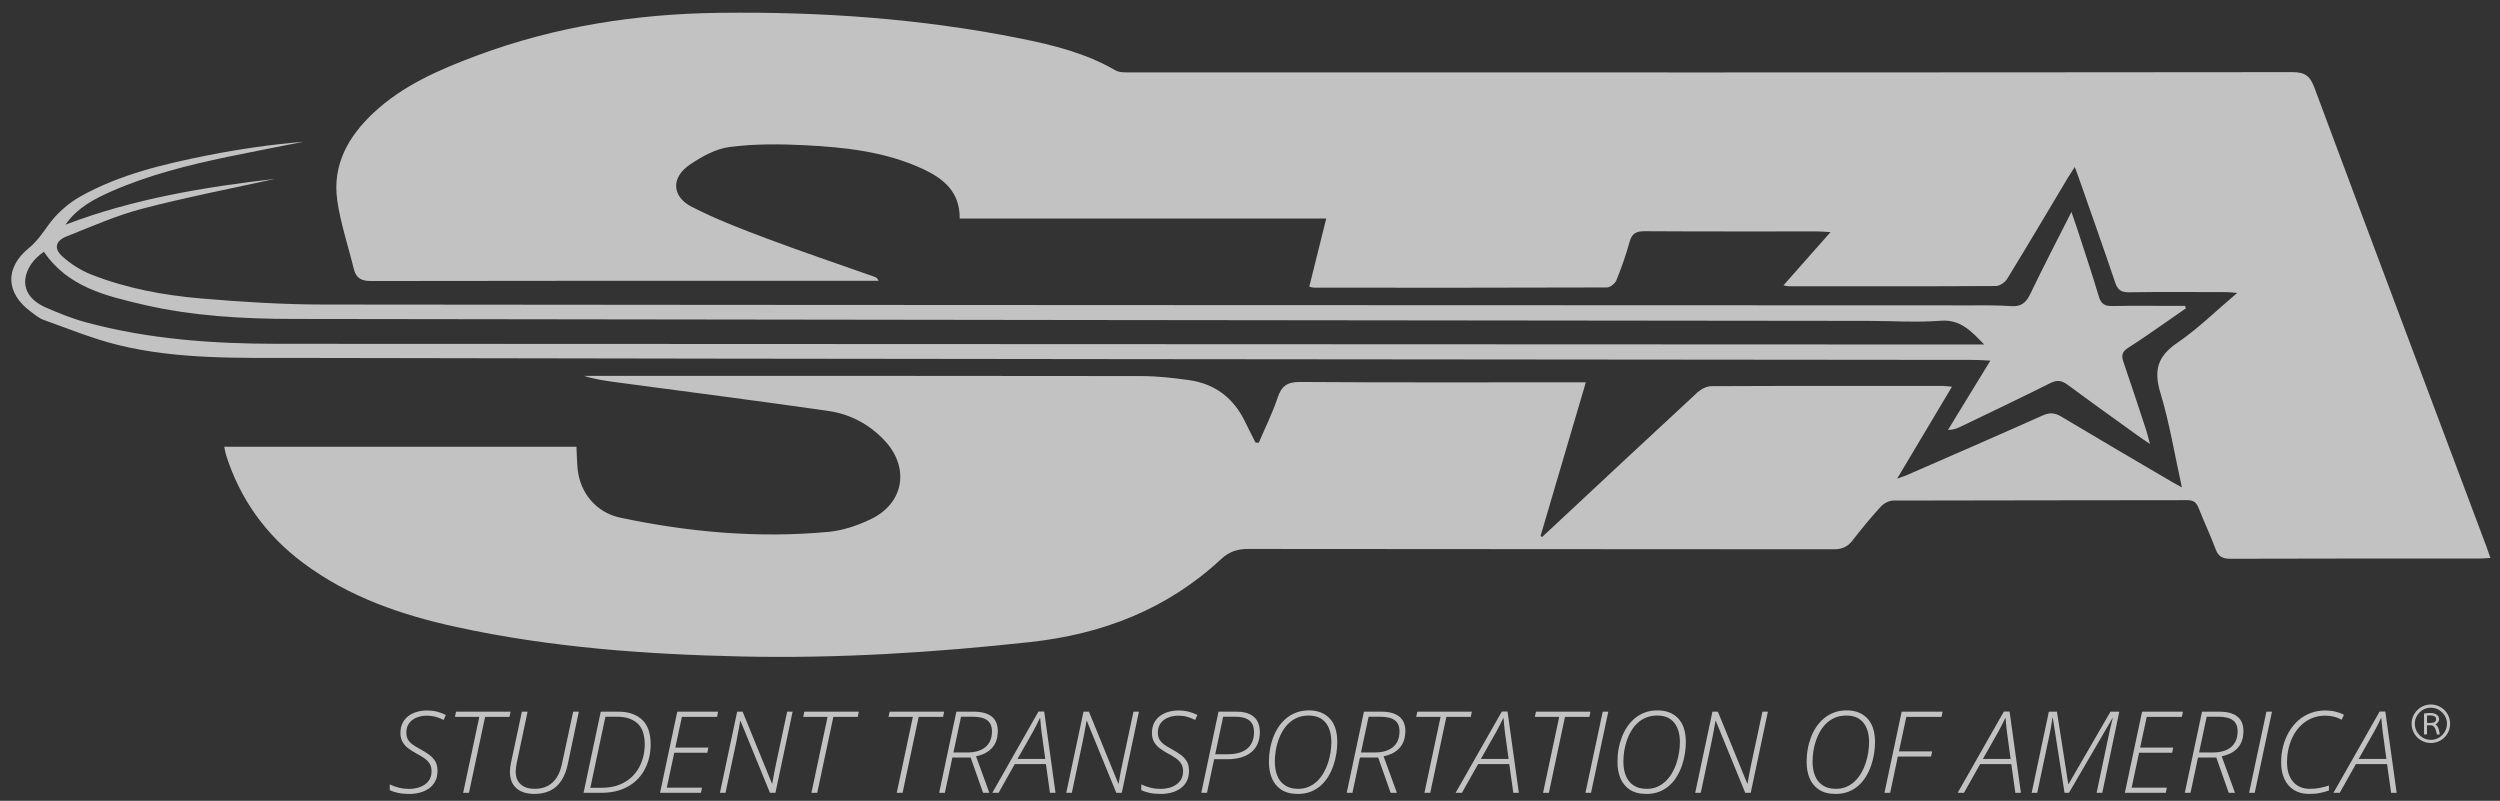 <svg width="128" height="41" viewBox="0 0 128 41" fill="none" xmlns="http://www.w3.org/2000/svg">
<rect x="0" y="0" width="128" height="41" fill="#333333" stroke="none"/>
<g opacity="0.7">
<path fill-rule="evenodd" clip-rule="evenodd" d="M20.971 40.649C20.738 40.649 20.542 40.632 20.385 40.597C20.228 40.562 20.085 40.515 19.956 40.459V40.16C20.085 40.224 20.232 40.279 20.4 40.323C20.566 40.368 20.758 40.391 20.974 40.391C21.102 40.391 21.232 40.374 21.364 40.341C21.496 40.307 21.617 40.255 21.728 40.183C21.839 40.111 21.928 40.018 21.995 39.903C22.062 39.788 22.096 39.65 22.096 39.487C22.096 39.337 22.064 39.209 22 39.103C21.935 38.997 21.841 38.901 21.718 38.816C21.595 38.731 21.447 38.643 21.275 38.555C21.14 38.48 21.014 38.399 20.895 38.309C20.777 38.219 20.682 38.111 20.61 37.986C20.538 37.861 20.502 37.71 20.502 37.534C20.502 37.334 20.539 37.16 20.614 37.014C20.688 36.868 20.79 36.748 20.918 36.654C21.046 36.56 21.189 36.491 21.349 36.446C21.508 36.401 21.672 36.377 21.84 36.377C22.053 36.377 22.235 36.398 22.386 36.438C22.538 36.479 22.686 36.535 22.829 36.605L22.716 36.861C22.579 36.792 22.442 36.739 22.302 36.7C22.163 36.661 22.007 36.642 21.835 36.642C21.719 36.642 21.601 36.657 21.481 36.688C21.36 36.72 21.249 36.769 21.147 36.838C21.045 36.906 20.962 36.995 20.899 37.107C20.837 37.217 20.805 37.353 20.805 37.515C20.805 37.66 20.836 37.782 20.896 37.878C20.957 37.974 21.039 38.059 21.142 38.13C21.243 38.2 21.357 38.27 21.482 38.339C21.656 38.433 21.813 38.53 21.951 38.627C22.089 38.725 22.199 38.839 22.28 38.971C22.36 39.102 22.4 39.269 22.4 39.47C22.4 39.678 22.36 39.857 22.28 40.007C22.199 40.157 22.091 40.279 21.954 40.374C21.818 40.468 21.664 40.538 21.495 40.582C21.326 40.627 21.15 40.649 20.971 40.649Z" fill="white"/>
<path fill-rule="evenodd" clip-rule="evenodd" d="M23.714 40.592L24.541 36.702H23.294L23.35 36.437H26.141L26.087 36.702H24.837L24.012 40.592H23.714Z" fill="white"/>
<path fill-rule="evenodd" clip-rule="evenodd" d="M27.36 40.649C27.097 40.649 26.871 40.606 26.685 40.518C26.498 40.431 26.355 40.304 26.256 40.135C26.156 39.966 26.107 39.76 26.107 39.515C26.107 39.451 26.112 39.379 26.122 39.3C26.132 39.222 26.146 39.139 26.164 39.051L26.721 36.437H27.013L26.459 39.054C26.442 39.134 26.428 39.214 26.419 39.295C26.41 39.376 26.405 39.446 26.405 39.507C26.405 39.789 26.491 40.006 26.663 40.159C26.834 40.312 27.071 40.388 27.375 40.388C27.626 40.388 27.845 40.34 28.031 40.246C28.216 40.151 28.372 40.009 28.495 39.821C28.62 39.633 28.712 39.396 28.772 39.112L29.346 36.437H29.636L29.066 39.146C28.994 39.481 28.882 39.761 28.732 39.982C28.583 40.206 28.393 40.372 28.164 40.483C27.935 40.594 27.667 40.649 27.36 40.649Z" fill="white"/>
<path fill-rule="evenodd" clip-rule="evenodd" d="M30.225 40.334H30.807C31.098 40.334 31.359 40.296 31.592 40.22C31.825 40.144 32.03 40.037 32.207 39.899C32.384 39.761 32.532 39.599 32.65 39.413C32.769 39.227 32.858 39.023 32.919 38.801C32.98 38.58 33.01 38.349 33.01 38.108C33.01 37.62 32.886 37.262 32.636 37.036C32.387 36.809 32.04 36.696 31.595 36.696H30.998L30.225 40.334ZM29.878 40.592L30.759 36.437H31.655C32.174 36.437 32.58 36.575 32.874 36.849C33.167 37.124 33.314 37.545 33.314 38.111C33.314 38.377 33.281 38.632 33.213 38.879C33.146 39.124 33.046 39.352 32.912 39.561C32.778 39.769 32.611 39.95 32.409 40.103C32.207 40.257 31.972 40.377 31.703 40.462C31.434 40.549 31.13 40.592 30.794 40.592H29.878Z" fill="white"/>
<path fill-rule="evenodd" clip-rule="evenodd" d="M33.794 40.592L34.676 36.437H36.767L36.713 36.702H34.914L34.576 38.276H36.27L36.216 38.54H34.522L34.141 40.328H35.943L35.889 40.592H33.794Z" fill="white"/>
<path fill-rule="evenodd" clip-rule="evenodd" d="M36.861 40.592L37.743 36.437H38.021L39.528 40.126H39.538C39.556 40.028 39.575 39.921 39.596 39.807C39.616 39.692 39.638 39.576 39.661 39.459C39.684 39.341 39.706 39.23 39.729 39.126L40.303 36.437H40.582L39.703 40.592H39.422L37.913 36.904H37.901C37.888 36.979 37.874 37.058 37.859 37.141C37.844 37.223 37.828 37.307 37.812 37.393C37.796 37.48 37.779 37.567 37.762 37.655C37.746 37.743 37.728 37.832 37.712 37.92L37.146 40.592H36.861Z" fill="white"/>
<path fill-rule="evenodd" clip-rule="evenodd" d="M41.545 40.592L42.372 36.702H41.125L41.182 36.437H43.972L43.919 36.702H42.668L41.843 40.592H41.545Z" fill="white"/>
<path fill-rule="evenodd" clip-rule="evenodd" d="M45.913 40.592L46.74 36.702H45.493L45.55 36.437H48.34L48.287 36.702H47.036L46.212 40.592H45.913Z" fill="white"/>
<path fill-rule="evenodd" clip-rule="evenodd" d="M48.816 38.526H49.538C49.725 38.526 49.896 38.503 50.048 38.459C50.2 38.415 50.332 38.348 50.443 38.259C50.554 38.17 50.639 38.058 50.699 37.922C50.758 37.787 50.788 37.629 50.788 37.449C50.788 37.187 50.707 36.996 50.545 36.877C50.383 36.756 50.136 36.696 49.802 36.696H49.205L48.816 38.526ZM48.085 40.592L48.966 36.437H49.845C50.256 36.437 50.565 36.52 50.774 36.686C50.982 36.852 51.087 37.1 51.087 37.431C51.087 37.661 51.045 37.863 50.965 38.036C50.883 38.209 50.76 38.354 50.594 38.469C50.43 38.585 50.223 38.669 49.973 38.722L50.654 40.592H50.334L49.697 38.785H48.762L48.378 40.592H48.085Z" fill="white"/>
<path fill-rule="evenodd" clip-rule="evenodd" d="M52.098 38.856H53.517L53.323 37.444C53.312 37.343 53.3 37.231 53.287 37.109C53.275 36.987 53.266 36.872 53.258 36.764H53.244C53.193 36.874 53.137 36.987 53.077 37.103C53.017 37.22 52.956 37.336 52.894 37.452L52.098 38.856ZM50.805 40.593L53.169 36.431H53.463L54.042 40.593H53.758L53.551 39.12H51.956L51.127 40.593H50.805Z" fill="white"/>
<path fill-rule="evenodd" clip-rule="evenodd" d="M54.593 40.592L55.475 36.437H55.753L57.259 40.126H57.27C57.288 40.028 57.307 39.921 57.328 39.807C57.348 39.692 57.37 39.576 57.392 39.459C57.416 39.341 57.438 39.23 57.461 39.126L58.035 36.437H58.314L57.435 40.592H57.154L55.645 36.904H55.633C55.62 36.979 55.606 37.058 55.591 37.141C55.576 37.223 55.56 37.307 55.544 37.393C55.528 37.48 55.511 37.567 55.494 37.655C55.478 37.743 55.46 37.832 55.443 37.92L54.878 40.592H54.593Z" fill="white"/>
<path fill-rule="evenodd" clip-rule="evenodd" d="M59.448 40.649C59.215 40.649 59.02 40.632 58.863 40.597C58.706 40.562 58.562 40.515 58.434 40.459V40.16C58.562 40.224 58.71 40.279 58.877 40.323C59.043 40.368 59.235 40.391 59.451 40.391C59.58 40.391 59.71 40.374 59.842 40.341C59.973 40.307 60.095 40.255 60.205 40.183C60.316 40.111 60.405 40.018 60.473 39.903C60.54 39.788 60.573 39.65 60.573 39.487C60.573 39.337 60.541 39.209 60.477 39.103C60.413 38.997 60.319 38.901 60.196 38.816C60.072 38.731 59.925 38.643 59.752 38.555C59.618 38.48 59.491 38.399 59.373 38.309C59.254 38.219 59.159 38.111 59.087 37.986C59.015 37.861 58.979 37.71 58.979 37.534C58.979 37.334 59.016 37.16 59.091 37.014C59.166 36.868 59.268 36.748 59.395 36.654C59.523 36.56 59.667 36.491 59.826 36.446C59.986 36.401 60.149 36.377 60.318 36.377C60.53 36.377 60.712 36.398 60.863 36.438C61.015 36.479 61.162 36.535 61.306 36.605L61.193 36.861C61.057 36.792 60.919 36.739 60.78 36.7C60.64 36.661 60.484 36.642 60.312 36.642C60.197 36.642 60.079 36.657 59.958 36.688C59.838 36.72 59.727 36.769 59.624 36.838C59.522 36.906 59.439 36.995 59.377 37.107C59.314 37.217 59.283 37.353 59.283 37.515C59.283 37.66 59.314 37.782 59.374 37.878C59.434 37.974 59.517 38.059 59.618 38.13C59.721 38.2 59.834 38.27 59.959 38.339C60.134 38.433 60.29 38.53 60.428 38.627C60.567 38.725 60.676 38.839 60.757 38.971C60.837 39.102 60.877 39.269 60.877 39.47C60.877 39.678 60.837 39.857 60.757 40.007C60.676 40.157 60.568 40.279 60.431 40.374C60.295 40.468 60.142 40.538 59.972 40.582C59.803 40.627 59.628 40.649 59.448 40.649Z" fill="white"/>
<path fill-rule="evenodd" clip-rule="evenodd" d="M62.219 38.617H62.859C63.162 38.617 63.413 38.572 63.612 38.482C63.811 38.392 63.96 38.263 64.058 38.096C64.157 37.928 64.206 37.727 64.206 37.491C64.206 37.213 64.125 37.011 63.963 36.885C63.801 36.759 63.566 36.696 63.256 36.696H62.626L62.219 38.617ZM61.506 40.592L62.387 36.437H63.302C63.574 36.437 63.797 36.477 63.976 36.56C64.154 36.641 64.286 36.76 64.374 36.916C64.461 37.072 64.504 37.261 64.504 37.483C64.504 37.696 64.469 37.887 64.4 38.057C64.331 38.228 64.227 38.373 64.087 38.495C63.947 38.616 63.771 38.709 63.56 38.775C63.348 38.84 63.1 38.872 62.816 38.872H62.163L61.798 40.592H61.506Z" fill="white"/>
<path fill-rule="evenodd" clip-rule="evenodd" d="M66.465 40.388C66.666 40.388 66.848 40.353 67.01 40.282C67.171 40.212 67.315 40.116 67.442 39.993C67.568 39.87 67.676 39.73 67.767 39.572C67.858 39.415 67.933 39.247 67.992 39.069C68.05 38.891 68.094 38.711 68.122 38.527C68.15 38.345 68.165 38.169 68.165 38C68.165 37.575 68.067 37.242 67.871 37C67.675 36.757 67.383 36.636 66.997 36.636C66.796 36.636 66.614 36.669 66.449 36.734C66.286 36.799 66.14 36.889 66.012 37.005C65.884 37.121 65.774 37.255 65.681 37.409C65.588 37.562 65.511 37.727 65.451 37.903C65.39 38.08 65.345 38.261 65.315 38.447C65.286 38.632 65.272 38.816 65.272 38.998C65.272 39.274 65.315 39.517 65.4 39.726C65.487 39.934 65.618 40.096 65.795 40.212C65.971 40.33 66.194 40.388 66.465 40.388ZM66.454 40.649C66.107 40.649 65.824 40.577 65.604 40.434C65.385 40.289 65.223 40.093 65.121 39.846C65.019 39.599 64.968 39.319 64.968 39.007C64.968 38.783 64.987 38.564 65.026 38.348C65.064 38.134 65.122 37.927 65.198 37.73C65.274 37.533 65.368 37.352 65.483 37.187C65.598 37.023 65.731 36.879 65.884 36.756C66.036 36.634 66.207 36.54 66.395 36.473C66.584 36.405 66.793 36.372 67.019 36.372C67.465 36.372 67.818 36.509 68.078 36.783C68.339 37.058 68.469 37.465 68.469 38.003C68.469 38.187 68.454 38.379 68.422 38.58C68.391 38.78 68.342 38.98 68.275 39.178C68.209 39.376 68.123 39.563 68.019 39.74C67.913 39.916 67.786 40.072 67.638 40.209C67.489 40.345 67.317 40.452 67.121 40.531C66.924 40.609 66.702 40.649 66.454 40.649Z" fill="white"/>
<path fill-rule="evenodd" clip-rule="evenodd" d="M69.683 38.526H70.404C70.592 38.526 70.762 38.503 70.915 38.459C71.067 38.415 71.199 38.348 71.309 38.259C71.421 38.17 71.506 38.058 71.566 37.922C71.625 37.787 71.655 37.629 71.655 37.449C71.655 37.187 71.574 36.996 71.412 36.877C71.25 36.756 71.002 36.696 70.669 36.696H70.072L69.683 38.526ZM68.952 40.592L69.833 36.437H70.711C71.123 36.437 71.432 36.52 71.64 36.686C71.849 36.852 71.954 37.1 71.954 37.431C71.954 37.661 71.912 37.863 71.831 38.036C71.749 38.209 71.627 38.354 71.462 38.469C71.297 38.585 71.089 38.669 70.839 38.722L71.521 40.592H71.2L70.563 38.785H69.629L69.245 40.592H68.952Z" fill="white"/>
<path fill-rule="evenodd" clip-rule="evenodd" d="M72.931 40.592L73.758 36.702H72.51L72.567 36.437H75.358L75.304 36.702H74.054L73.229 40.592H72.931Z" fill="white"/>
<path fill-rule="evenodd" clip-rule="evenodd" d="M75.821 38.856H77.24L77.047 37.444C77.035 37.343 77.024 37.231 77.011 37.109C76.999 36.987 76.989 36.872 76.981 36.764H76.967C76.916 36.874 76.86 36.987 76.801 37.103C76.741 37.22 76.68 37.336 76.617 37.452L75.821 38.856ZM74.528 40.593L76.893 36.431H77.186L77.765 40.593H77.482L77.274 39.12H75.68L74.85 40.593H74.528Z" fill="white"/>
<path fill-rule="evenodd" clip-rule="evenodd" d="M79.005 40.592L79.832 36.702H78.584L78.641 36.437H81.431L81.378 36.702H80.127L79.303 40.592H79.005Z" fill="white"/>
<path fill-rule="evenodd" clip-rule="evenodd" d="M81.174 40.592L82.06 36.437H82.345L81.461 40.592H81.174Z" fill="white"/>
<path fill-rule="evenodd" clip-rule="evenodd" d="M84.311 40.388C84.512 40.388 84.694 40.353 84.856 40.282C85.017 40.212 85.161 40.116 85.288 39.993C85.413 39.87 85.522 39.73 85.613 39.572C85.704 39.415 85.779 39.247 85.838 39.069C85.896 38.891 85.939 38.711 85.968 38.527C85.996 38.345 86.011 38.169 86.011 38C86.011 37.575 85.912 37.242 85.717 37C85.52 36.757 85.229 36.636 84.843 36.636C84.642 36.636 84.459 36.669 84.295 36.734C84.131 36.799 83.986 36.889 83.858 37.005C83.73 37.121 83.619 37.255 83.527 37.409C83.434 37.562 83.357 37.727 83.296 37.903C83.235 38.08 83.191 38.261 83.161 38.447C83.132 38.632 83.118 38.816 83.118 38.998C83.118 39.274 83.16 39.517 83.246 39.726C83.333 39.934 83.464 40.096 83.64 40.212C83.816 40.33 84.04 40.388 84.311 40.388ZM84.299 40.649C83.953 40.649 83.669 40.577 83.45 40.434C83.23 40.289 83.069 40.093 82.966 39.846C82.864 39.599 82.814 39.319 82.814 39.007C82.814 38.783 82.832 38.564 82.872 38.348C82.91 38.134 82.968 37.927 83.043 37.73C83.12 37.533 83.214 37.352 83.329 37.187C83.444 37.023 83.577 36.879 83.73 36.756C83.882 36.634 84.053 36.54 84.241 36.473C84.43 36.405 84.638 36.372 84.865 36.372C85.31 36.372 85.664 36.509 85.924 36.783C86.184 37.058 86.315 37.465 86.315 38.003C86.315 38.187 86.299 38.379 86.268 38.58C86.237 38.78 86.188 38.98 86.121 39.178C86.055 39.376 85.969 39.563 85.864 39.74C85.759 39.916 85.632 40.072 85.483 40.209C85.334 40.345 85.163 40.452 84.966 40.531C84.77 40.609 84.548 40.649 84.299 40.649Z" fill="white"/>
<path fill-rule="evenodd" clip-rule="evenodd" d="M86.795 40.592L87.676 36.437H87.955L89.462 40.126H89.472C89.49 40.028 89.509 39.921 89.529 39.807C89.55 39.692 89.572 39.576 89.595 39.459C89.618 39.341 89.641 39.23 89.663 39.126L90.237 36.437H90.516L89.638 40.592H89.356L87.847 36.904H87.835C87.822 36.979 87.808 37.058 87.793 37.141C87.778 37.223 87.762 37.307 87.746 37.393C87.73 37.48 87.713 37.567 87.697 37.655C87.679 37.743 87.662 37.832 87.645 37.92L87.08 40.592H86.795Z" fill="white"/>
<path fill-rule="evenodd" clip-rule="evenodd" d="M93.997 40.388C94.198 40.388 94.379 40.353 94.542 40.282C94.703 40.212 94.847 40.116 94.974 39.993C95.1 39.87 95.208 39.73 95.299 39.572C95.39 39.415 95.465 39.247 95.523 39.069C95.582 38.891 95.625 38.711 95.654 38.527C95.682 38.345 95.697 38.169 95.697 38C95.697 37.575 95.598 37.242 95.403 37C95.206 36.757 94.915 36.636 94.529 36.636C94.328 36.636 94.145 36.669 93.981 36.734C93.817 36.799 93.672 36.889 93.544 37.005C93.416 37.121 93.305 37.255 93.213 37.409C93.12 37.562 93.043 37.727 92.982 37.903C92.921 38.08 92.877 38.261 92.847 38.447C92.818 38.632 92.803 38.816 92.803 38.998C92.803 39.274 92.846 39.517 92.932 39.726C93.019 39.934 93.15 40.096 93.326 40.212C93.502 40.33 93.726 40.388 93.997 40.388ZM93.985 40.649C93.639 40.649 93.356 40.577 93.136 40.434C92.916 40.289 92.755 40.093 92.652 39.846C92.55 39.599 92.499 39.319 92.499 39.007C92.499 38.783 92.518 38.564 92.558 38.348C92.596 38.134 92.654 37.927 92.729 37.73C92.806 37.533 92.9 37.352 93.015 37.187C93.13 37.023 93.263 36.879 93.416 36.756C93.568 36.634 93.739 36.54 93.927 36.473C94.115 36.405 94.324 36.372 94.551 36.372C94.996 36.372 95.35 36.509 95.61 36.783C95.87 37.058 96.001 37.465 96.001 38.003C96.001 38.187 95.985 38.379 95.954 38.58C95.923 38.78 95.874 38.98 95.807 39.178C95.741 39.376 95.655 39.563 95.55 39.74C95.445 39.916 95.318 40.072 95.169 40.209C95.02 40.345 94.849 40.452 94.652 40.531C94.456 40.609 94.234 40.649 93.985 40.649Z" fill="white"/>
<path fill-rule="evenodd" clip-rule="evenodd" d="M96.484 40.592L97.365 36.437H99.46L99.409 36.702H97.604L97.226 38.472H98.928L98.869 38.736H97.169L96.777 40.592H96.484Z" fill="white"/>
<path fill-rule="evenodd" clip-rule="evenodd" d="M101.526 38.856H102.944L102.751 37.444C102.739 37.343 102.728 37.231 102.715 37.109C102.703 36.987 102.693 36.872 102.686 36.764H102.671C102.62 36.874 102.564 36.987 102.505 37.103C102.445 37.22 102.384 37.336 102.321 37.452L101.526 38.856ZM100.232 40.593L102.598 36.431H102.89L103.47 40.593H103.186L102.978 39.12H101.384L100.554 40.593H100.232Z" fill="white"/>
<path fill-rule="evenodd" clip-rule="evenodd" d="M104.021 40.592L104.902 36.437H105.315L105.894 40.138H105.915L108.057 36.437H108.509L107.637 40.592H107.347L108.003 37.477C108.022 37.388 108.042 37.303 108.061 37.22C108.081 37.138 108.101 37.058 108.12 36.98C108.139 36.902 108.157 36.828 108.176 36.758H108.165L105.931 40.592H105.704L105.104 36.755H105.085C105.075 36.826 105.064 36.901 105.051 36.98C105.039 37.059 105.026 37.142 105.011 37.226C104.995 37.31 104.979 37.396 104.963 37.483L104.306 40.592H104.021Z" fill="white"/>
<path fill-rule="evenodd" clip-rule="evenodd" d="M108.793 40.592L109.674 36.437H111.766L111.712 36.702H109.913L109.575 38.276H111.269L111.215 38.54H109.521L109.14 40.328H110.942L110.888 40.592H108.793Z" fill="white"/>
<path fill-rule="evenodd" clip-rule="evenodd" d="M112.593 38.526H113.315C113.502 38.526 113.672 38.503 113.825 38.459C113.978 38.415 114.11 38.348 114.22 38.259C114.331 38.17 114.416 38.058 114.476 37.922C114.536 37.787 114.566 37.629 114.566 37.449C114.566 37.187 114.485 36.996 114.323 36.877C114.16 36.756 113.912 36.696 113.579 36.696H112.982L112.593 38.526ZM111.862 40.592L112.744 36.437H113.622C114.033 36.437 114.343 36.52 114.551 36.686C114.76 36.852 114.864 37.1 114.864 37.431C114.864 37.661 114.823 37.863 114.742 38.036C114.66 38.209 114.537 38.354 114.372 38.469C114.208 38.585 114 38.669 113.75 38.722L114.432 40.592H114.111L113.474 38.785H112.539L112.155 40.592H111.862Z" fill="white"/>
<path fill-rule="evenodd" clip-rule="evenodd" d="M115.154 40.592L116.041 36.437H116.325L115.442 40.592H115.154Z" fill="white"/>
<path fill-rule="evenodd" clip-rule="evenodd" d="M118.229 40.649C117.926 40.649 117.668 40.583 117.455 40.451C117.242 40.32 117.078 40.134 116.965 39.894C116.85 39.653 116.794 39.369 116.794 39.043C116.794 38.75 116.828 38.47 116.896 38.205C116.965 37.939 117.064 37.696 117.194 37.473C117.323 37.251 117.48 37.057 117.665 36.893C117.85 36.729 118.058 36.603 118.29 36.513C118.522 36.422 118.774 36.377 119.045 36.377C119.232 36.377 119.405 36.395 119.564 36.433C119.722 36.47 119.871 36.525 120.011 36.599L119.892 36.852C119.767 36.78 119.634 36.727 119.494 36.693C119.354 36.659 119.204 36.642 119.045 36.642C118.81 36.642 118.592 36.682 118.392 36.763C118.19 36.843 118.01 36.956 117.85 37.101C117.69 37.246 117.554 37.418 117.442 37.618C117.33 37.818 117.245 38.038 117.185 38.276C117.125 38.515 117.096 38.766 117.096 39.032C117.096 39.451 117.199 39.782 117.406 40.024C117.614 40.267 117.901 40.388 118.266 40.388C118.45 40.388 118.623 40.371 118.785 40.339C118.947 40.307 119.099 40.267 119.241 40.217V40.473C119.103 40.524 118.952 40.566 118.788 40.599C118.624 40.633 118.437 40.649 118.229 40.649Z" fill="white"/>
<path fill-rule="evenodd" clip-rule="evenodd" d="M120.765 38.856H122.183L121.99 37.444C121.979 37.343 121.967 37.231 121.955 37.109C121.942 36.987 121.932 36.872 121.925 36.764H121.91C121.859 36.874 121.803 36.987 121.744 37.103C121.684 37.22 121.623 37.336 121.56 37.452L120.765 38.856ZM119.472 40.593L121.837 36.431H122.129L122.709 40.593H122.425L122.217 39.12H120.623L119.793 40.593H119.472Z" fill="white"/>
<path fill-rule="evenodd" clip-rule="evenodd" d="M124.457 36.234C124.006 36.235 123.638 36.604 123.638 37.054C123.637 37.511 124.008 37.881 124.464 37.88C124.916 37.879 125.285 37.507 125.284 37.054C125.284 36.601 124.911 36.233 124.457 36.234ZM124.461 38.041C123.915 38.041 123.475 37.602 123.475 37.056C123.475 36.513 123.917 36.071 124.461 36.071C125.006 36.071 125.446 36.513 125.446 37.057C125.445 37.603 125.007 38.041 124.461 38.041Z" fill="white"/>
<path fill-rule="evenodd" clip-rule="evenodd" d="M124.265 37.013C124.389 37.01 124.508 37.03 124.623 36.983C124.69 36.957 124.723 36.905 124.728 36.835C124.732 36.764 124.707 36.706 124.643 36.673C124.521 36.613 124.394 36.629 124.265 36.636V37.013ZM124.262 37.132V37.601H124.11V36.534C124.299 36.506 124.487 36.477 124.673 36.545C124.889 36.623 124.95 36.871 124.793 37.016C124.765 37.041 124.731 37.06 124.697 37.084C124.865 37.216 124.881 37.411 124.917 37.603H124.767C124.754 37.547 124.744 37.489 124.728 37.434C124.713 37.384 124.697 37.333 124.673 37.286C124.623 37.183 124.542 37.124 124.422 37.132C124.371 37.134 124.321 37.132 124.262 37.132Z" fill="white"/>
<path fill-rule="evenodd" clip-rule="evenodd" d="M64.449 22.67C64.775 21.905 65.149 21.156 65.411 20.37C65.614 19.759 65.909 19.552 66.574 19.557C71.19 19.591 75.807 19.575 80.423 19.575C80.641 19.575 80.859 19.575 81.194 19.575C80.409 22.239 79.644 24.836 78.879 27.433C78.901 27.456 78.925 27.478 78.948 27.5C79.083 27.375 79.219 27.251 79.354 27.125C81.872 24.776 84.386 22.423 86.915 20.086C87.096 19.919 87.382 19.774 87.62 19.772C91.577 19.753 95.534 19.759 99.49 19.761C99.613 19.761 99.734 19.782 99.94 19.801C99.003 21.371 98.098 22.887 97.133 24.506C97.373 24.419 97.517 24.377 97.654 24.316C99.966 23.306 102.282 22.303 104.586 21.271C104.947 21.109 105.21 21.134 105.541 21.332C107.41 22.452 109.29 23.549 111.168 24.652C111.32 24.742 111.475 24.823 111.712 24.953C111.342 23.276 111.081 21.663 110.612 20.113C110.264 18.965 110.465 18.243 111.472 17.556C112.538 16.828 113.471 15.905 114.545 14.999C114.298 14.978 114.146 14.956 113.996 14.956C112.329 14.953 110.661 14.94 108.995 14.964C108.592 14.97 108.421 14.832 108.296 14.46C107.687 12.66 107.05 10.868 106.422 9.073C106.37 8.923 106.312 8.775 106.229 8.552C106.087 8.772 105.976 8.933 105.876 9.1C104.842 10.828 103.818 12.562 102.767 14.278C102.657 14.456 102.386 14.643 102.189 14.644C98.653 14.665 95.117 14.658 91.582 14.656C91.528 14.656 91.474 14.639 91.311 14.612C92.114 13.703 92.878 12.84 93.723 11.884C93.437 11.868 93.25 11.85 93.064 11.849C90.114 11.847 87.165 11.857 84.216 11.838C83.783 11.835 83.555 11.941 83.435 12.382C83.253 13.051 83.019 13.708 82.758 14.351C82.691 14.517 82.442 14.717 82.275 14.718C77.274 14.736 72.273 14.732 67.272 14.729C67.219 14.729 67.166 14.708 67.035 14.679C67.32 13.536 67.603 12.399 67.904 11.188H49.136C49.154 9.837 48.32 9.154 47.282 8.666C45.354 7.76 43.272 7.541 41.187 7.434C39.914 7.369 38.619 7.364 37.359 7.525C36.653 7.615 35.938 8.012 35.33 8.422C34.352 9.08 34.381 10.059 35.425 10.594C36.656 11.224 37.959 11.724 39.256 12.211C41.087 12.899 42.941 13.523 44.785 14.176C44.861 14.202 44.93 14.249 44.983 14.376C44.81 14.376 44.636 14.376 44.463 14.376C35.981 14.376 27.499 14.371 19.018 14.388C18.511 14.39 18.232 14.257 18.113 13.764C17.831 12.596 17.437 11.447 17.268 10.263C17.009 8.447 17.827 6.992 19.122 5.78C20.638 4.361 22.501 3.561 24.413 2.847C28.419 1.352 32.574 0.709 36.835 0.657C42.013 0.592 47.155 0.948 52.238 1.969C53.923 2.308 55.592 2.719 57.106 3.599C57.321 3.724 57.637 3.706 57.905 3.706C77.726 3.71 97.547 3.714 117.368 3.693C118.01 3.692 118.274 3.887 118.493 4.476C121.416 12.323 124.367 20.16 127.31 27.999C127.373 28.168 127.43 28.34 127.51 28.567C127.295 28.578 127.122 28.596 126.95 28.596C122.701 28.599 118.45 28.592 114.2 28.608C113.79 28.61 113.578 28.498 113.434 28.106C113.176 27.404 112.849 26.726 112.577 26.028C112.464 25.738 112.326 25.607 111.989 25.608C106.969 25.62 101.95 25.612 96.93 25.629C96.716 25.63 96.447 25.775 96.297 25.939C95.791 26.492 95.311 27.073 94.853 27.667C94.594 28.003 94.304 28.125 93.877 28.124C83.893 28.113 73.909 28.119 63.925 28.106C63.365 28.105 62.942 28.233 62.512 28.634C59.755 31.197 56.443 32.472 52.725 32.876C47.82 33.41 42.908 33.721 37.975 33.612C33.064 33.505 28.17 33.151 23.359 32.101C20.557 31.489 17.859 30.569 15.521 28.821C13.615 27.397 12.288 25.556 11.57 23.283C11.532 23.164 11.517 23.036 11.484 22.873H29.514C29.535 23.282 29.538 23.664 29.578 24.041C29.712 25.265 30.547 26.247 31.755 26.503C35.266 27.249 38.817 27.564 42.399 27.234C43.145 27.165 43.909 26.908 44.59 26.58C46.304 25.757 46.585 23.918 45.272 22.534C44.485 21.706 43.505 21.196 42.4 21.038C38.797 20.52 35.186 20.059 31.578 19.575C31.019 19.5 30.461 19.423 29.904 19.245H30.458C39.782 19.245 49.106 19.24 58.429 19.255C59.249 19.256 60.074 19.348 60.887 19.463C62.216 19.652 63.169 20.386 63.751 21.6C63.921 21.956 64.105 22.305 64.282 22.658C64.338 22.662 64.394 22.666 64.449 22.67Z" fill="white"/>
<path fill-rule="evenodd" clip-rule="evenodd" d="M101.019 17.638C72.077 17.627 43.136 17.614 14.194 17.603C10.89 17.601 7.61 17.37 4.407 16.504C3.705 16.315 3.022 16.038 2.353 15.747C0.689 15.022 1.23 13.554 2.25 12.892C3.464 14.688 5.405 15.147 7.328 15.596C9.854 16.185 12.438 16.326 15.019 16.33C41.91 16.374 68.799 16.398 95.691 16.429C96.917 16.431 98.15 16.517 99.368 16.422C100.4 16.344 100.949 16.985 101.591 17.638H101.019ZM108.96 17.808C109.672 17.359 110.356 16.867 111.051 16.39C111.341 16.19 111.631 15.985 111.919 15.785C111.904 15.743 111.888 15.702 111.873 15.662H111.341C110.279 15.662 109.217 15.646 108.155 15.669C107.764 15.678 107.573 15.565 107.456 15.169C107.109 13.995 106.713 12.835 106.337 11.667C106.261 11.434 106.177 11.203 106.058 10.851C105.311 12.329 104.609 13.675 103.955 15.042C103.739 15.491 103.495 15.713 102.963 15.673C102.18 15.618 101.389 15.638 100.602 15.635C72.591 15.624 44.581 15.622 16.568 15.592C14.467 15.59 12.36 15.459 10.267 15.279C8.353 15.115 6.456 14.761 4.657 14.049C4.128 13.839 3.613 13.51 3.191 13.127C2.751 12.731 2.839 12.334 3.384 12.116C4.675 11.601 5.957 11.034 7.294 10.683C9.536 10.096 11.818 9.658 14.082 9.159C10.435 9.581 6.825 10.179 3.354 11.502C3.941 10.647 4.811 10.19 5.717 9.792C7.621 8.957 9.626 8.456 11.651 8.031C12.947 7.76 14.251 7.515 15.55 7.257C13.906 7.398 12.275 7.627 10.664 7.947C8.401 8.398 6.144 8.923 4.11 10.062C3.479 10.419 2.886 10.948 2.465 11.538C2.16 11.966 1.883 12.368 1.467 12.71C0.232 13.723 0.294 15.016 1.584 15.963C1.79 16.115 1.995 16.293 2.23 16.377C3.501 16.827 4.756 17.35 6.06 17.667C9.091 18.408 12.207 18.32 15.293 18.326C43.891 18.384 72.488 18.399 101.086 18.427C101.327 18.427 101.569 18.449 101.905 18.465C101.142 19.714 100.439 20.864 99.736 22.013C100.015 22.011 100.199 21.934 100.377 21.849C101.91 21.11 103.448 20.379 104.97 19.617C105.318 19.443 105.559 19.476 105.86 19.698C107.052 20.582 108.261 21.444 109.464 22.31C109.619 22.424 109.782 22.53 110.079 22.73C109.984 22.387 109.941 22.198 109.881 22.013C109.496 20.85 109.118 19.685 108.718 18.526C108.606 18.199 108.65 18.006 108.96 17.808Z" fill="white"/>
</g>
</svg>
